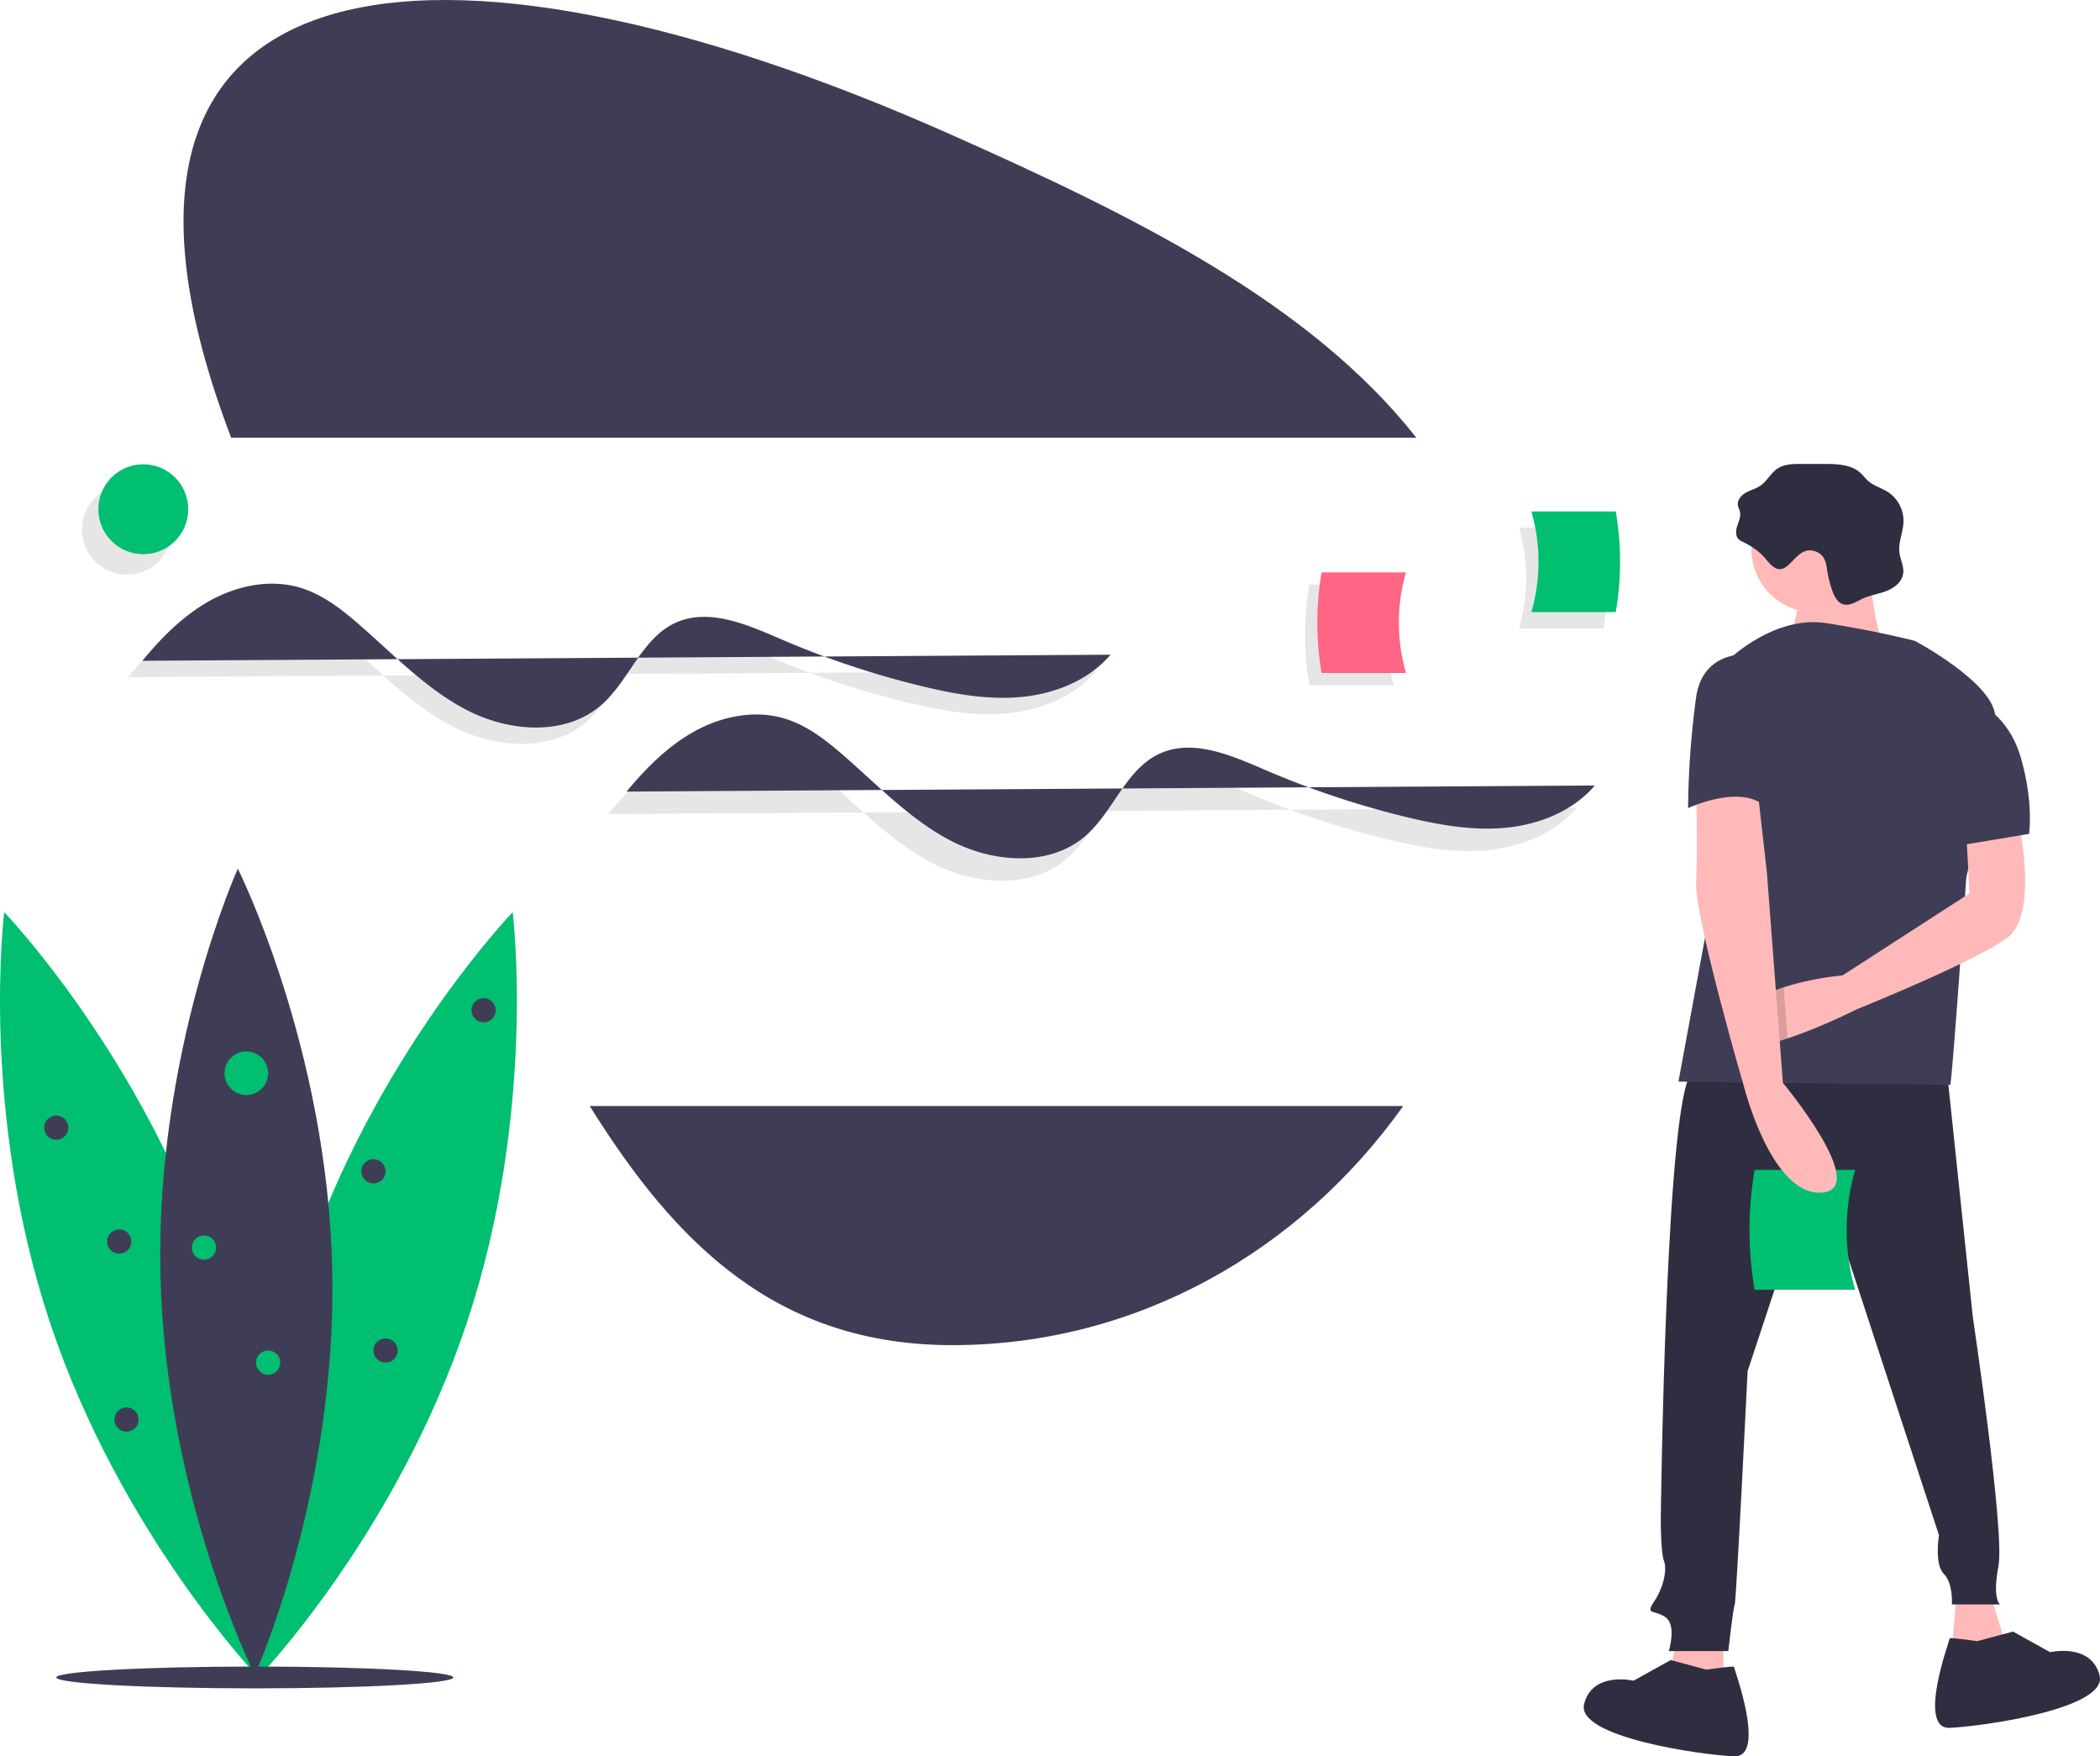 <svg id="a9e2140f-2503-486f-a58e-a2bc7ab9d16b" data-name="Layer 1" xmlns="http://www.w3.org/2000/svg" width="1004.673" height="840.065" viewBox="0 0 1004.673 840.065"><title>thought_process</title><path d="M775.266,239.325C724.033,174.236,639.162,132.896,553.325,94.647,305.821-15.638,118.608,4.226,208.256,239.325Z" transform="translate(-97.663 -29.967)" fill="#3f3d56"/><path d="M379.809,558.985C421.05,625.218,469.562,673.359,553.325,673.359c88.009,0,166.198-44.878,215.656-114.374Z" transform="translate(-97.663 -29.967)" fill="#3f3d56"/><path d="M158.916,353.844c9.366-11.33,19.941-21.981,32.848-29.018s28.455-10.159,42.547-5.975c10.52,3.124,19.486,9.996,27.784,17.176,17.002,14.712,32.679,31.555,52.733,41.721s46.478,12.063,63.511-2.612c13.481-11.615,19.228-31.732,35.327-39.313,15.869-7.473,34.27.552,50.373,7.506a421.231,421.231,0,0,0,67.648,22.63c15.66,3.799,31.791,6.711,47.832,5.183s32.142-7.95,42.604-20.205" transform="translate(-97.663 -29.967)" opacity="0.1"/><path d="M388.641,419.34c9.366-11.33,19.941-21.981,32.848-29.018s28.455-10.159,42.547-5.975c10.52,3.124,19.486,9.996,27.784,17.176,17.002,14.712,32.679,31.555,52.733,41.721s46.478,12.063,63.511-2.612c13.481-11.615,19.228-31.732,35.327-39.313,15.869-7.473,34.27.552,50.373,7.506a421.233,421.233,0,0,0,67.648,22.63c15.66,3.799,31.791,6.711,47.832,5.183s32.142-7.95,42.604-20.205" transform="translate(-97.663 -29.967)" opacity="0.1"/><path d="M165.759,346.024c9.366-11.33,19.941-21.981,32.848-29.018s28.455-10.159,42.547-5.975c10.52,3.124,19.486,9.996,27.784,17.176,17.002,14.712,32.679,31.555,52.733,41.721s46.478,12.063,63.511-2.612c13.481-11.615,19.228-31.732,35.327-39.313,15.869-7.473,34.27.552,50.373,7.506a421.233,421.233,0,0,0,67.648,22.63c15.66,3.799,31.791,6.711,47.832,5.183s32.142-7.95,42.604-20.205" transform="translate(-97.663 -29.967)" fill="#3f3d56"/><path d="M397.439,408.587c9.366-11.33,19.941-21.981,32.848-29.018s28.455-10.159,42.547-5.975c10.52,3.124,19.486,9.996,27.784,17.176,17.002,14.712,32.679,31.555,52.733,41.721s46.478,12.063,63.511-2.612c13.481-11.615,19.228-31.732,35.327-39.313,15.869-7.473,34.27.552,50.373,7.506a421.233,421.233,0,0,0,67.648,22.63c15.66,3.799,31.791,6.711,47.832,5.183s32.142-7.95,42.604-20.205" transform="translate(-97.663 -29.967)" fill="#3f3d56"/><circle cx="60.73" cy="253.348" r="21.506" opacity="0.1"/><circle cx="68.551" cy="243.572" r="21.506" fill="#01bf71"/><path d="M824.425,330.562h40.377a141.219,141.219,0,0,0,0-48.141H824.425A86.622,86.622,0,0,1,824.425,330.562Z" transform="translate(-97.663 -29.967)" opacity="0.1"/><path d="M830.29,322.742h40.377a141.219,141.219,0,0,0,0-48.141H830.29A86.622,86.622,0,0,1,830.29,322.742Z" transform="translate(-97.663 -29.967)" fill="#01bf71"/><path d="M199.513,636.313c33.588,101.086,21.792,195.999,21.792,195.999s-66.254-68.979-99.842-170.065S99.672,466.248,99.672,466.248,165.925,535.227,199.513,636.313Z" transform="translate(-97.663 -29.967)" fill="#01bf71"/><path d="M243.098,636.313c-33.588,101.086-21.792,195.999-21.792,195.999s66.254-68.979,99.842-170.065,21.792-195.999,21.792-195.999S276.686,535.227,243.098,636.313Z" transform="translate(-97.663 -29.967)" fill="#01bf71"/><path d="M256.626,637.406c2.251,106.496-37.037,193.698-37.037,193.698s-42.939-85.463-45.19-191.96S211.435,445.447,211.435,445.447,254.374,530.91,256.626,637.406Z" transform="translate(-97.663 -29.967)" fill="#3f3d56"/><ellipse cx="121.903" cy="802.338" rx="94.988" ry="5.213" fill="#3f3d56"/><circle cx="117.849" cy="513.32" r="10.425" fill="#01bf71"/><circle cx="97.577" cy="596.724" r="5.792" fill="#01bf71"/><circle cx="26.915" cy="539.384" r="5.792" fill="#3f3d56"/><circle cx="231.371" cy="483.202" r="5.792" fill="#3f3d56"/><circle cx="57.033" cy="593.828" r="5.792" fill="#3f3d56"/><circle cx="178.664" cy="560.235" r="5.792" fill="#3f3d56"/><circle cx="60.508" cy="678.97" r="5.792" fill="#3f3d56"/><circle cx="184.456" cy="645.956" r="5.792" fill="#3f3d56"/><circle cx="128.274" cy="651.748" r="5.792" fill="#01bf71"/><path d="M764.452,357.741H724.075a141.218,141.218,0,0,1,0-48.141h40.377A86.622,86.622,0,0,0,764.452,357.741Z" transform="translate(-97.663 -29.967)" opacity="0.1"/><path d="M770.317,351.876H729.941a141.218,141.218,0,0,1,0-48.141h40.377A86.622,86.622,0,0,0,770.317,351.876Z" transform="translate(-97.663 -29.967)" fill="#ff6584"/><polygon points="951.493 760.482 959.956 787.412 933.796 789.72 936.104 760.482 951.493 760.482" fill="#ffb9b9"/><polygon points="824.537 781.256 824.537 818.189 794.53 818.189 802.993 781.256 824.537 781.256" fill="#ffb9b9"/><path d="M1029.151,542.694l12.311,116.953s15.389,103.103,12.311,119.261.769,18.466.769,18.466h-23.083s.769-10.003-3.847-14.619-2.308-18.466-2.308-18.466L966.828,585.782,933.742,685.807s-5.386,110.028-6.155,111.567-3.078,22.313-3.078,22.313H896.04s3.847-12.311-1.539-16.158-10.003-.769-5.386-7.694,6.155-15.389,4.617-19.236-1.539-19.236-1.539-19.236,2.308-207.745,15.389-214.67S1029.151,542.694,1029.151,542.694Z" transform="translate(-97.663 -29.967)" fill="#2f2e41"/><path d="M914.069,828.582s13.157-1.973,13.157-1.316,15.788,43.417,0,42.759-75.65-9.21-71.703-24.997,23.682-11.183,23.682-11.183l17.761-9.867Z" transform="translate(-97.663 -29.967)" fill="#2f2e41"/><path d="M1043.604,814.958s-13.157-1.973-13.157-1.316-15.788,43.417,0,42.759,75.65-9.21,71.703-24.997-23.682-11.183-23.682-11.183L1060.707,810.353Z" transform="translate(-97.663 -29.967)" fill="#2f2e41"/><path d="M985.192,646.859H937.117a168.144,168.144,0,0,1,0-57.32h48.075A103.138,103.138,0,0,0,985.192,646.859Z" transform="translate(-97.663 -29.967)" fill="#01bf71"/><circle cx="868.186" cy="262.647" r="30.279" fill="#ffb9b9"/><path d="M989.91,288.783s5.386,53.86,12.311,57.707-53.09,7.694-53.09,7.694,14.619-49.243,10.003-53.86S989.91,288.783,989.91,288.783Z" transform="translate(-97.663 -29.967)" fill="#ffb9b9"/><path d="M925.278,344.951s21.544-20.775,46.166-16.927,42.318,8.464,42.318,8.464,37.702,20.005,38.471,36.163-13.85,76.943-13.85,76.943-6.925,99.256-7.694,99.256-130.033-1.539-130.033-1.539l23.852-129.264Z" transform="translate(-97.663 -29.967)" fill="#3f3d56"/><path d="M930.311,530.098c4.986,1.346,13.58-.516,22.552-3.455,16.004-5.255,33.201-13.957,33.201-13.957s55.399-22.313,71.557-33.855,5.386-57.707,5.386-57.707l-24.622,7.694,1.539,28.469-60.785,39.241a137.129,137.129,0,0,0-28.138,5.655c-10.233,3.362-20.174,8.602-23.768,16.65a15.575,15.575,0,0,0-1.185,3.855C925.317,526.936,927.04,529.206,930.311,530.098Z" transform="translate(-97.663 -29.967)" fill="#ffb9b9"/><path d="M927.233,518.834c1.069,3.986,2.108,7.779,3.078,11.264,4.986,1.346,13.58-.516,22.552-3.455l-1.862-24.46C940.767,505.546,930.826,510.786,927.233,518.834Z" transform="translate(-97.663 -29.967)" opacity="0.15"/><path d="M938.359,406.505l4.617,40.78,7.656,100.62S992.988,598.862,969.136,600.401s-36.932-50.013-36.932-50.013-23.852-81.559-23.083-98.487,0-45.396,0-45.396Z" transform="translate(-97.663 -29.967)" fill="#ffb9b9"/><path d="M931.655,289.235a7.899,7.899,0,0,1-2.177-1.312c-1.653-1.604-1.374-4.323-.656-6.511s1.767-4.452,1.253-6.697c-.24-1.046-.81-2.003-.973-3.064-.387-2.523,1.625-4.822,3.853-6.068s4.79-1.859,6.895-3.302c3.229-2.213,5.012-6.115,8.29-8.255,3.206-2.092,7.279-2.157,11.107-2.153l11.428.013c5.972.007,12.535.228,16.98,4.217,1.352,1.213,2.423,2.716,3.792,3.909,2.757,2.404,6.479,3.364,9.541,5.366a16.547,16.547,0,0,1,7.347,13.935c-.108,5.071-2.58,9.997-1.938,15.028.431,3.375,2.253,6.618,1.774,9.986-.568,3.995-4.232,6.857-7.99,8.326s-7.855,1.997-11.512,3.703c-2.985,1.393-6.103,3.613-9.249,2.638-2.662-.825-4.122-3.635-5.076-6.254a51.036,51.036,0,0,1-2.446-9.442c-.383-2.407-.637-4.959-2.051-6.945a7.996,7.996,0,0,0-7.15-3.084c-6.171.542-9.644,11.052-15.319,8.566-2.814-1.232-4.976-4.921-7.23-6.932A36.297,36.297,0,0,0,931.655,289.235Z" transform="translate(-97.663 -29.967)" fill="#2f2e41"/><path d="M1043.001,365.726s15.389,5.386,21.544,26.93,3.847,36.163,3.847,36.163l-32.316,5.386Z" transform="translate(-97.663 -29.967)" fill="#3f3d56"/><path d="M940.667,343.412s-27.699-6.155-31.546,20.005a418.743,418.743,0,0,0-3.847,53.09s26.16-12.311,37.702,0Z" transform="translate(-97.663 -29.967)" fill="#3f3d56"/></svg>